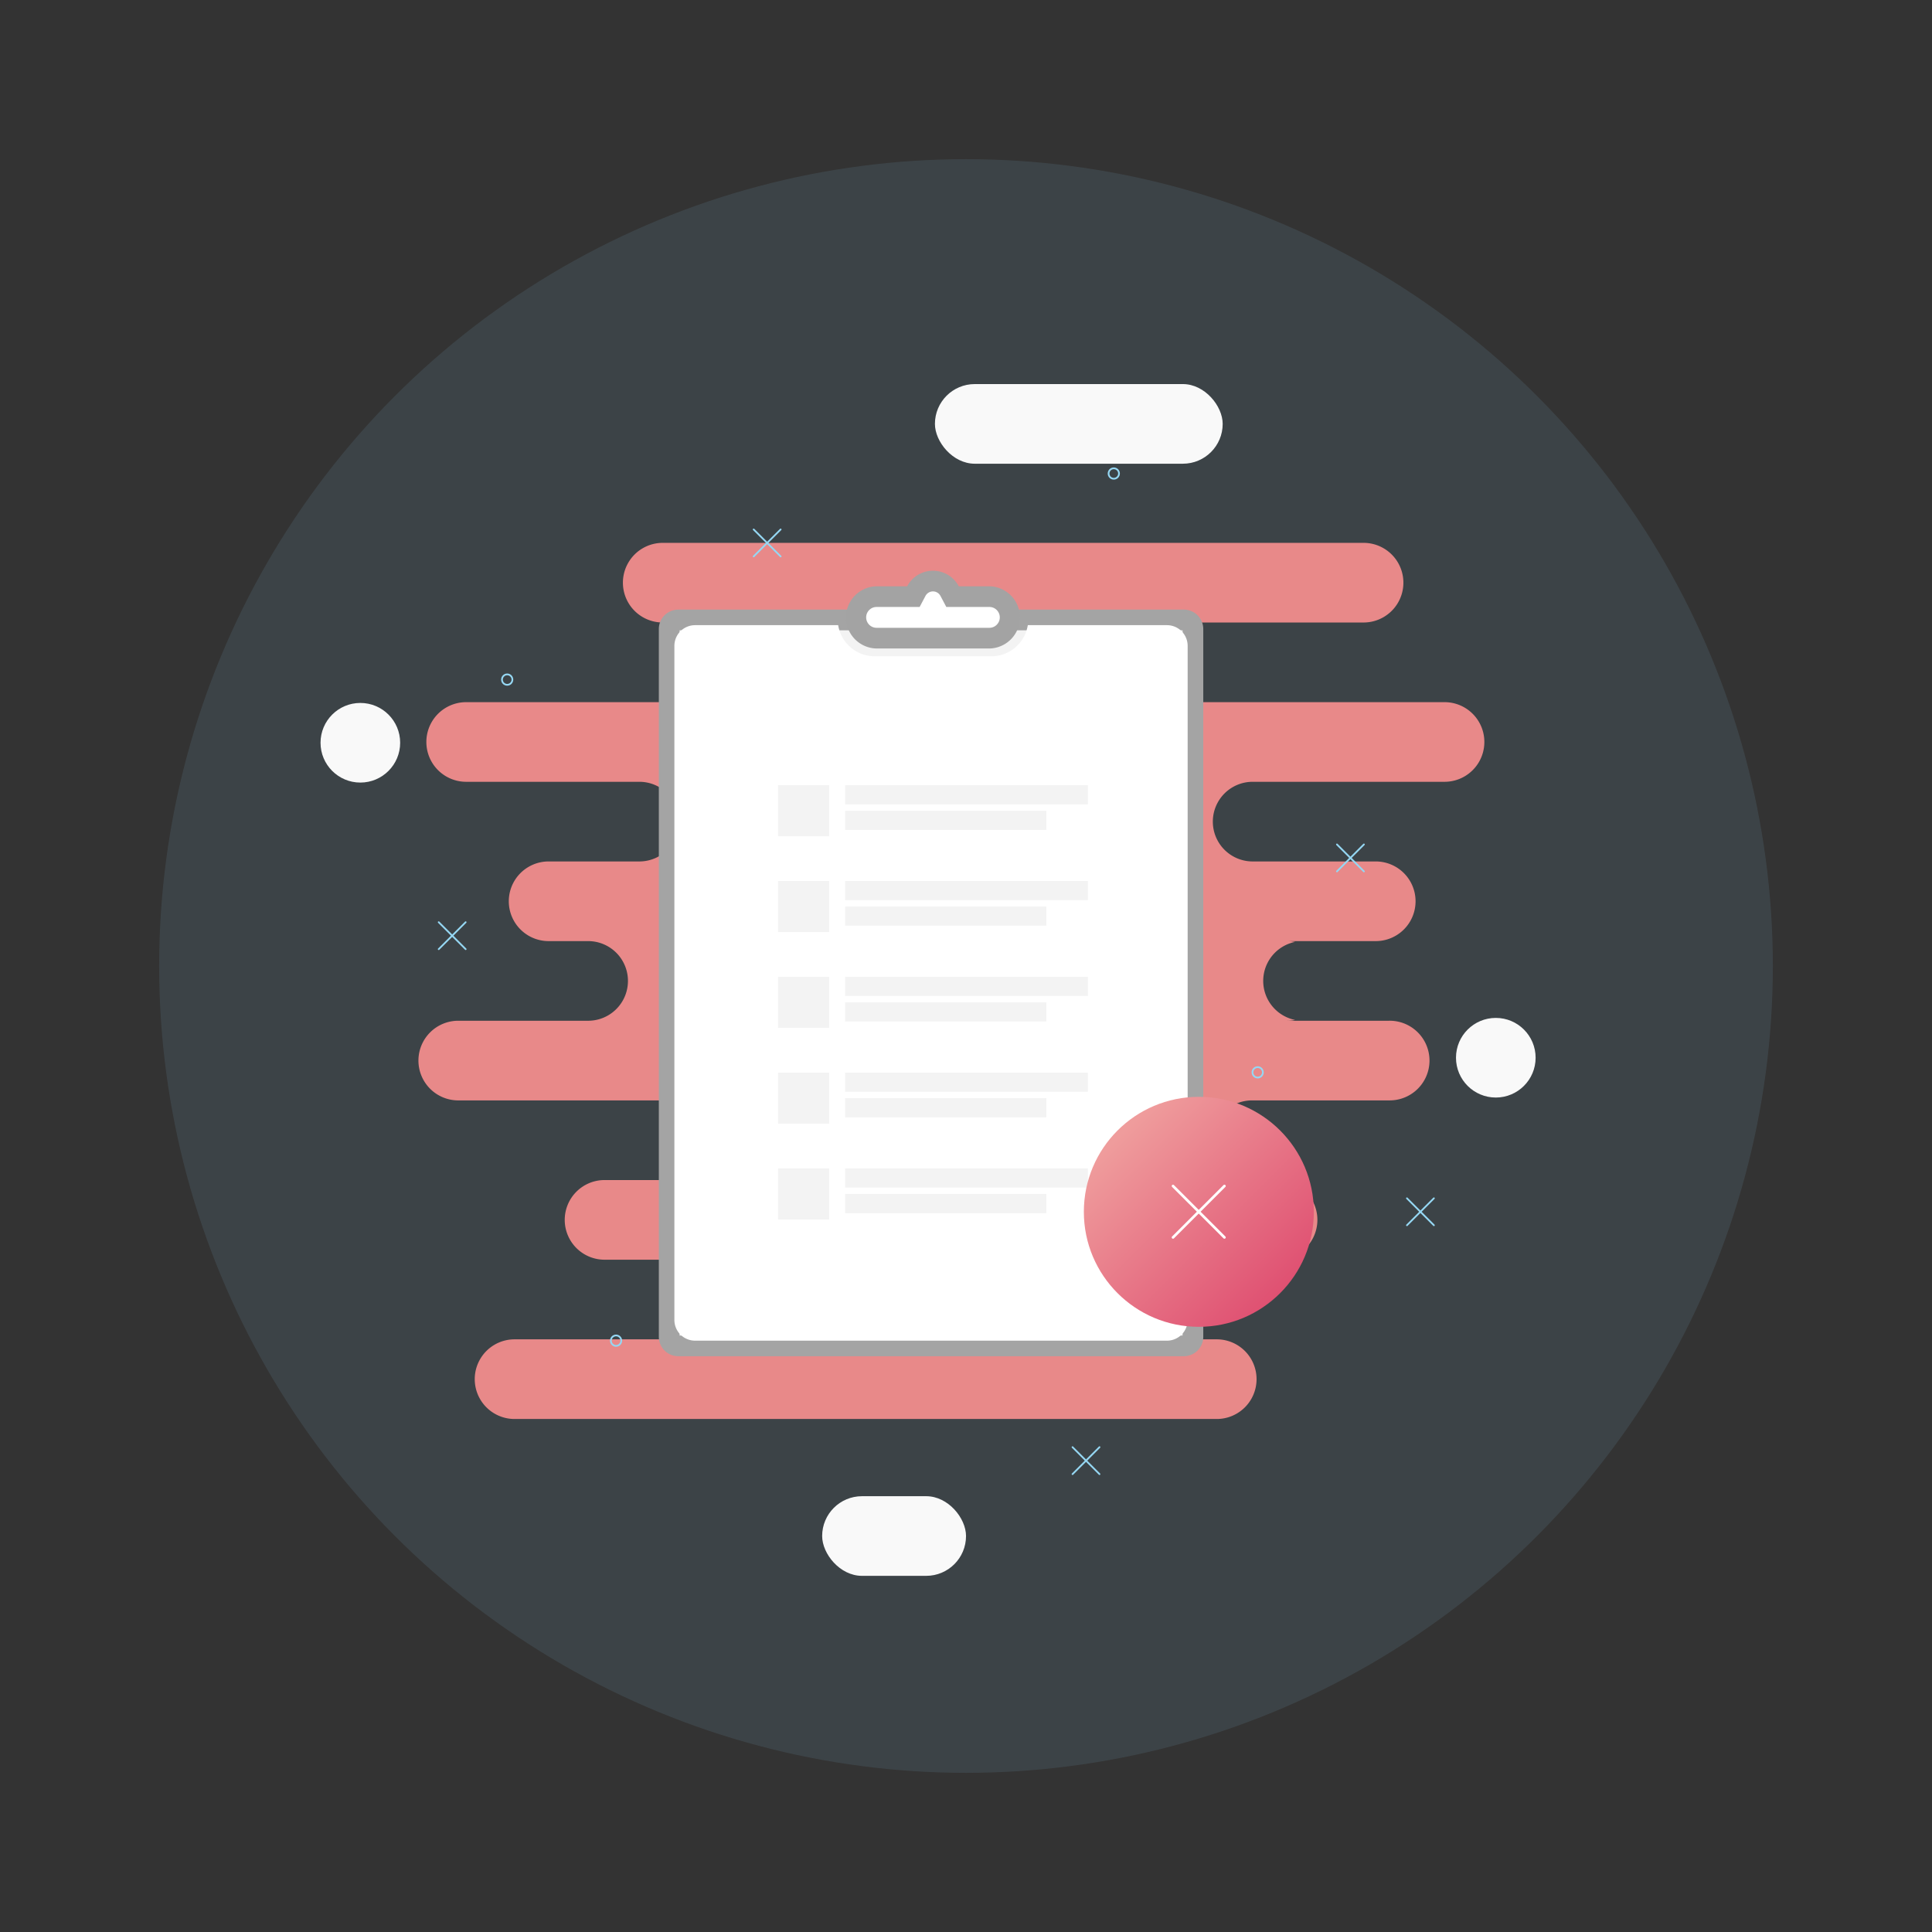 <svg id="Ñëîé_1" data-name="Ñëîé 1" xmlns="http://www.w3.org/2000/svg" xmlns:xlink="http://www.w3.org/1999/xlink" viewBox="0 0 2211.84 2211.84"><rect x="0" y="0" width="2211.84" height="2211.84" fill="#333333" stroke="none"/><defs><style>.cls-1{fill:#75a6c0;opacity:0.15;isolation:isolate;}.cls-2{fill:#e88989;}.cls-3{fill:#f9f9f9;}.cls-12,.cls-4,.cls-5,.cls-6{fill:none;}.cls-4,.cls-6{stroke:#95d7f3;stroke-width:2px;}.cls-12,.cls-4{stroke-linecap:round;}.cls-7{fill:#f3f3f3;}.cls-8{fill:#a4a4a4;}.cls-9{fill:#fff;}.cls-10{fill:#a3a3a3;}.cls-11{fill:url(#linear-gradient);}.cls-12{stroke:#fff;stroke-width:3px;}</style><linearGradient id="linear-gradient" x1="194.11" y1="2126.13" x2="194.11" y2="2114.29" gradientTransform="matrix(15.72, -15.72, -15.72, -15.72, 31654.3, 37772.67)" gradientUnits="userSpaceOnUse"><stop offset="0" stop-color="#ef9c9c"/><stop offset="1" stop-color="#df4f71"/></linearGradient></defs><title>list</title><g id="Group_482" data-name="Group 482"><g id="Group_482-2" data-name="Group 482"><circle id="Ellipse_414" data-name="Ellipse 414" class="cls-1" cx="1105.92" cy="1105.92" r="923.7"/><g id="Group_51" data-name="Group 51"><g id="Group_12" data-name="Group 12"><path id="Subtraction_1" data-name="Subtraction 1" class="cls-2" d="M1393.64,1624.52H588.43a45.6,45.6,0,0,1,0-91.19H901a45.72,45.72,0,0,1-9.12-.91,45.61,45.61,0,0,0,0-89.35,45.72,45.72,0,0,1,9.12-.91H693.09a45.6,45.6,0,1,1-1-91.19H973.9a45.59,45.59,0,0,0,0-91.18H525.32a45.6,45.6,0,1,1,0-91.19h148a45.59,45.59,0,1,0,0-91.18h-45.9a45.6,45.6,0,0,1,0-91.19h105.2a45.6,45.6,0,0,0,0-91.19H534.21a45.59,45.59,0,0,1-1-91.18H817.09a45.6,45.6,0,0,0,0-91.19H758.73a45.59,45.59,0,0,1,0-91.18h802.35a45.59,45.59,0,1,1,0,91.18H1349.55a45.6,45.6,0,0,0,0,91.19h304.72a45.59,45.59,0,1,1-1,91.18H1433.43a45.6,45.6,0,0,0,0,91.19h142.24a45.6,45.6,0,0,1,0,91.19H1473.55a45.19,45.19,0,0,1,9.14.91,45.59,45.59,0,0,0,0,89.35,46.45,46.45,0,0,1-9.11.91h116.7a45.6,45.6,0,1,1,0,91.19H1433.43a45.59,45.59,0,0,0,0,91.18h30.14a45.6,45.6,0,0,1-1,91.19H1236.46a45.59,45.59,0,0,0,0,91.18h157.18a45.6,45.6,0,0,1,0,91.19Z"/><rect id="Rectangle_22" data-name="Rectangle 22" class="cls-3" x="941.24" y="1712.92" width="164.71" height="91.17" rx="45.58"/><rect id="Rectangle_24" data-name="Rectangle 24" class="cls-3" x="1070.35" y="439.71" width="329.43" height="91.17" rx="45.58"/><circle id="Ellipse_7" data-name="Ellipse 7" class="cls-3" cx="1712.46" cy="1210.93" r="45.58"/><circle id="Ellipse_9" data-name="Ellipse 9" class="cls-3" cx="412.54" cy="850.34" r="45.58"/><g id="Group_6" data-name="Group 6"><line id="Line_1" data-name="Line 1" class="cls-4" x1="1561.48" y1="966.74" x2="1530.6" y2="997.62"/><line id="Line_2" data-name="Line 2" class="cls-4" x1="1561.48" y1="997.62" x2="1530.6" y2="966.74"/></g><g id="Group_11" data-name="Group 11"><line id="Line_1-2" data-name="Line 1-2" class="cls-4" x1="1641.61" y1="1371.85" x2="1610.72" y2="1402.73"/><line id="Line_2-2" data-name="Line 2-2" class="cls-4" x1="1641.61" y1="1402.73" x2="1610.72" y2="1371.85"/></g><g id="Group_7" data-name="Group 7"><line id="Line_1-3" data-name="Line 1-3" class="cls-4" x1="893.72" y1="606.14" x2="862.83" y2="637.02"/><line id="Line_2-3" data-name="Line 2-3" class="cls-4" x1="893.72" y1="637.02" x2="862.83" y2="606.14"/></g><g id="Group_8" data-name="Group 8"><line id="Line_1-4" data-name="Line 1-4" class="cls-4" x1="533.12" y1="1055.77" x2="502.24" y2="1086.65"/><line id="Line_2-4" data-name="Line 2-4" class="cls-4" x1="533.12" y1="1086.65" x2="502.24" y2="1055.77"/></g><g id="Group_10" data-name="Group 10"><line id="Line_1-5" data-name="Line 1-5" class="cls-4" x1="1258.76" y1="1656.76" x2="1227.87" y2="1687.65"/><line id="Line_2-5" data-name="Line 2-5" class="cls-4" x1="1258.76" y1="1687.65" x2="1227.87" y2="1656.76"/></g><g id="Ellipse_2" data-name="Ellipse 2"><circle class="cls-5" cx="1275.12" cy="542.11" r="17.81"/><circle class="cls-6" cx="1275.12" cy="542.11" r="5.97"/></g><g id="Ellipse_3" data-name="Ellipse 3"><circle class="cls-5" cx="1439.84" cy="1227.67" r="17.81"/><circle class="cls-6" cx="1439.84" cy="1227.67" r="5.97"/></g><g id="Ellipse_6" data-name="Ellipse 6"><circle class="cls-5" cx="580.65" cy="778.04" r="17.81"/><circle class="cls-6" cx="580.65" cy="778.04" r="5.97"/></g><g id="Ellipse_4" data-name="Ellipse 4"><circle class="cls-5" cx="705.29" cy="1534.85" r="17.81"/><circle class="cls-6" cx="705.29" cy="1534.85" r="5.97"/></g></g><g id="Group_14" data-name="Group 14"><g id="Group_13" data-name="Group 13"><g id="Path_1" data-name="Path 1"><path class="cls-7" d="M1355.25,1540.8H776.52a10.43,10.43,0,0,1-10.42-10.41V720.16a10.43,10.43,0,0,1,10.42-10.41h578.73a10.42,10.42,0,0,1,10.42,10.41v810.23A10.42,10.42,0,0,1,1355.25,1540.8Z"/><path class="cls-8" d="M778,721.59V1529h575.88V721.59H778m-1.43-23.68h578.73a22.25,22.25,0,0,1,22.26,22.25v810.23a22.26,22.26,0,0,1-22.26,22.26H776.52a22.26,22.26,0,0,1-22.26-22.26V720.16A22.26,22.26,0,0,1,776.52,697.91Z"/></g><path id="Subtraction_3" data-name="Subtraction 3" class="cls-9" d="M1336,1534.85H795.76a23.69,23.69,0,0,1-23.69-23.69V739.4a23.69,23.69,0,0,1,23.69-23.68H959.57a42.4,42.4,0,0,0,41.81,35.62H1134.9a42.33,42.33,0,0,0,41.77-35.62H1336a23.68,23.68,0,0,1,23.68,23.68v571a78,78,0,0,0,0,153.89v46.86A23.69,23.69,0,0,1,1336,1534.85Z"/><g id="Union_1" data-name="Union 1"><path class="cls-9" d="M1132.67,730.59H1003.56a23.78,23.78,0,0,1,0-47.55h42.15l3.33-6.31a21.56,21.56,0,0,1,38.14,0l3.33,6.31h42.16a23.78,23.78,0,0,1,0,47.55Z"/><path class="cls-10" d="M1132.67,718.74a11.93,11.93,0,0,0,0-23.86h-49.29l-6.67-12.61a9.71,9.71,0,0,0-17.2,0l-6.67,12.61h-49.28a11.93,11.93,0,1,0,0,23.86h129.11m0,23.69H1003.56a35.62,35.62,0,0,1,0-71.23h35a33.4,33.4,0,0,1,59.08,0h35a35.62,35.62,0,0,1,0,71.23Z"/></g><g id="Group_2" data-name="Group 2"><g id="Group_1" data-name="Group 1"><rect id="Rectangle_4" data-name="Rectangle 4" class="cls-7" x="890.78" y="898.92" width="58.5" height="58.5"/><rect id="Rectangle_5" data-name="Rectangle 5" class="cls-7" x="967.57" y="898.92" width="277.88" height="21.93"/><rect id="Rectangle_6" data-name="Rectangle 6" class="cls-7" x="967.57" y="928.17" width="230.34" height="21.93"/></g><g id="Group_1-2" data-name="Group 1-2"><rect id="Rectangle_4-2" data-name="Rectangle 4-2" class="cls-7" x="890.78" y="1008.6" width="58.5" height="58.5"/><rect id="Rectangle_5-2" data-name="Rectangle 5-2" class="cls-7" x="967.57" y="1008.6" width="277.88" height="21.93"/><rect id="Rectangle_6-2" data-name="Rectangle 6-2" class="cls-7" x="967.57" y="1037.85" width="230.34" height="21.93"/></g><g id="Group_1-3" data-name="Group 1-3"><rect id="Rectangle_4-3" data-name="Rectangle 4-3" class="cls-7" x="890.78" y="1118.3" width="58.5" height="58.5"/><rect id="Rectangle_5-3" data-name="Rectangle 5-3" class="cls-7" x="967.57" y="1118.3" width="277.88" height="21.93"/><rect id="Rectangle_6-3" data-name="Rectangle 6-3" class="cls-7" x="967.57" y="1147.55" width="230.34" height="21.93"/></g><g id="Group_1-4" data-name="Group 1-4"><rect id="Rectangle_4-4" data-name="Rectangle 4-4" class="cls-7" x="890.78" y="1227.98" width="58.5" height="58.5"/><rect id="Rectangle_5-4" data-name="Rectangle 5-4" class="cls-7" x="967.57" y="1227.98" width="277.88" height="21.93"/><rect id="Rectangle_6-4" data-name="Rectangle 6-4" class="cls-7" x="967.57" y="1257.23" width="230.34" height="21.93"/></g><g id="Group_1-5" data-name="Group 1-5"><rect id="Rectangle_4-5" data-name="Rectangle 4-5" class="cls-7" x="890.78" y="1337.67" width="58.5" height="58.5"/><rect id="Rectangle_5-5" data-name="Rectangle 5-5" class="cls-7" x="967.57" y="1337.67" width="277.88" height="21.93"/><rect id="Rectangle_6-5" data-name="Rectangle 6-5" class="cls-7" x="967.57" y="1366.92" width="230.34" height="21.93"/></g></g></g><g id="Group_4" data-name="Group 4"><circle id="Ellipse_1" data-name="Ellipse 1" class="cls-11" cx="1372.49" cy="1387.35" r="131.65"/><g id="Group_3" data-name="Group 3"><line id="Line_1-6" data-name="Line 1-6" class="cls-12" x1="1401.79" y1="1357.8" x2="1342.93" y2="1416.65"/><line id="Line_2-6" data-name="Line 2-6" class="cls-12" x1="1401.79" y1="1416.65" x2="1342.93" y2="1357.8"/></g></g></g></g></g></g></svg>